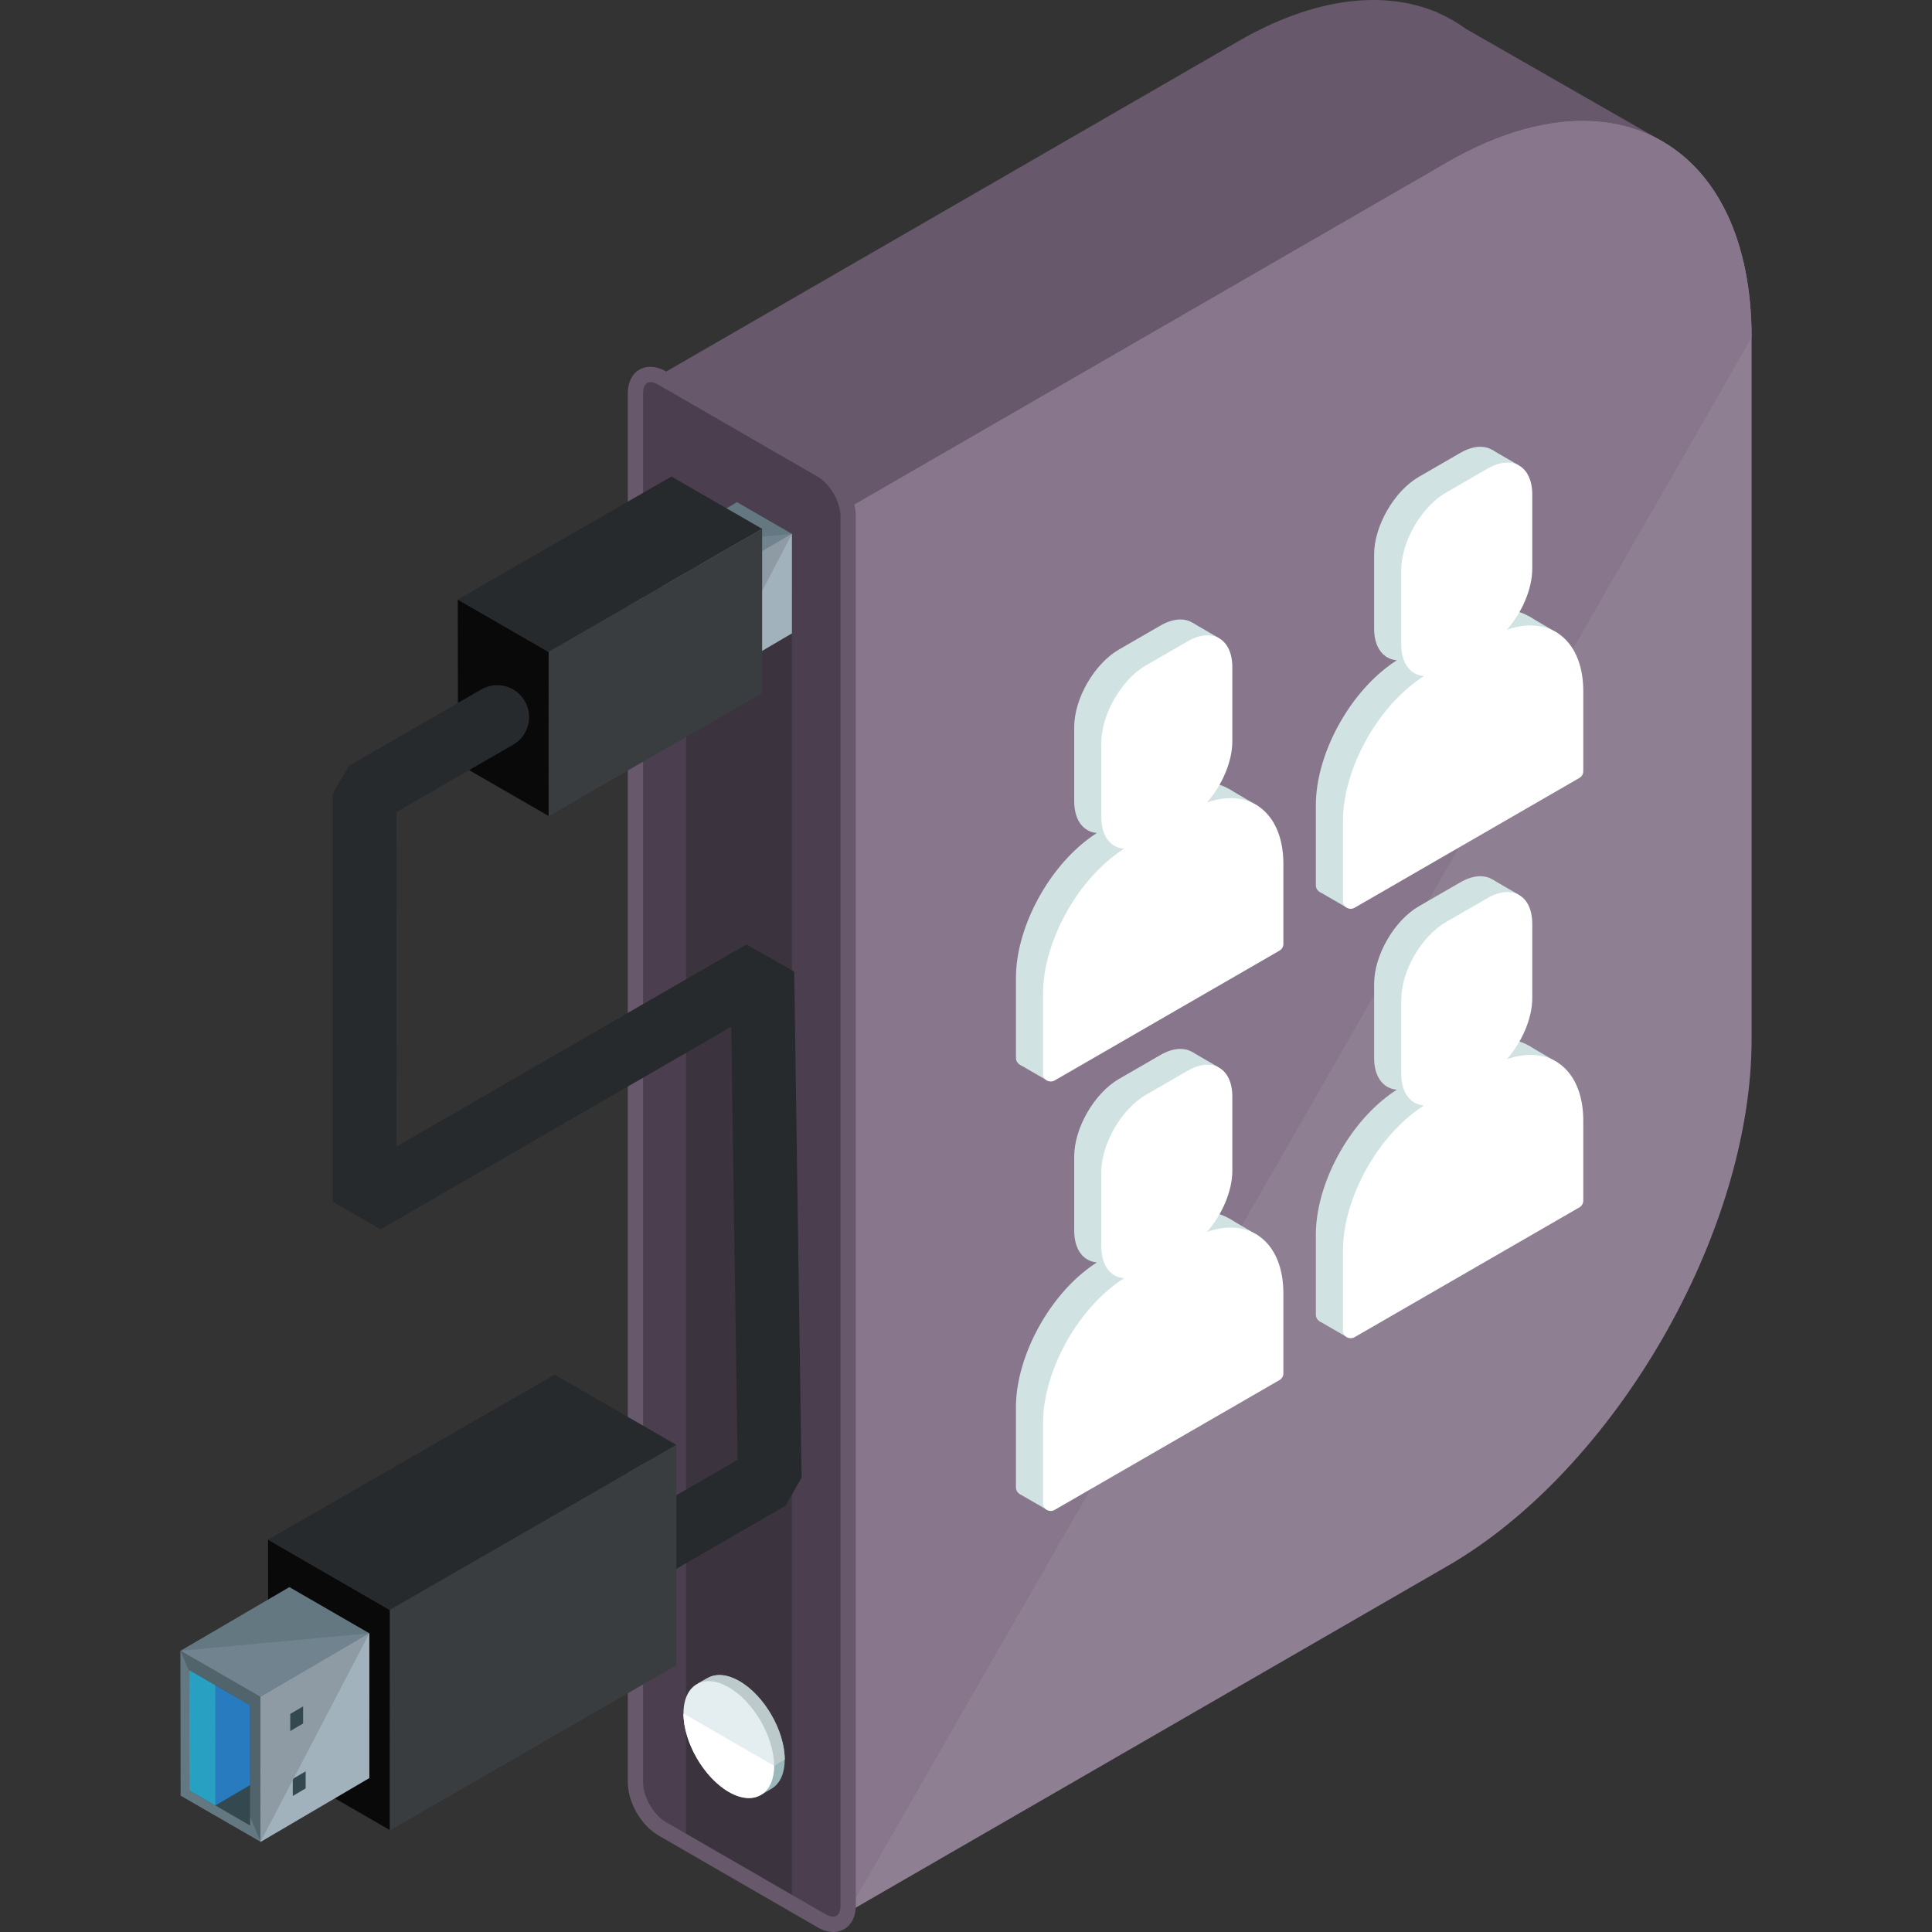 <?xml version="1.0" encoding="iso-8859-1"?>
<!-- Generator: Adobe Illustrator 19.0.0, SVG Export Plug-In . SVG Version: 6.00 Build 0)  -->
<svg xmlns="http://www.w3.org/2000/svg" xmlns:xlink="http://www.w3.org/1999/xlink" version="1.1" id="Capa_1" x="0px" y="0px" viewBox="0 0 504.121 504.121" style="enable-background:new 0 0 504.121 504.121;" xml:space="preserve">
<rect x="0" y="0" width="504.121" height="504.121" fill="#333333" stroke="none"/>
<path style="fill:#67586B;" d="M382.534,7.544c-2.249-1.642-4.671-3.029-7.235-4.147l-0.76-0.433l-0.032,0.067  c-13.855-5.636-31.752-3.596-51.275,7.668l-157.219,90.762c0.382,0.232,0.768,0.449,1.126,0.713l54.682,31.323l-1.036,1.804h122.313  v227.174c34.06-29.928,59.435-80.408,59.435-122.841V91.894l31.504-54.847L382.534,7.544z"/>
<path style="fill:#8F7F93;" d="M377.741,42.309l-156.57,90.392V498.99l156.57-90.388c43.615-25.183,79.305-86.993,79.305-137.362  V88.098C457.046,37.733,421.355,17.135,377.741,42.309z"/>
<path style="fill:#88768C;" d="M377.741,42.309l-156.57,90.392V498.99L457.046,88.098C457.046,37.733,421.355,17.135,377.741,42.309  z"/>
<path style="fill:#4B3F4F;" d="M172.775,477.178c-3.84-2.213-6.971-7.641-6.971-12.064V102.674c0-4.427,3.131-6.235,6.971-4.021  l41.563,24.001c3.84,2.213,6.975,7.637,6.975,12.064v362.441c0,4.423-3.135,6.235-6.975,4.021L172.775,477.178z"/>
<polygon style="fill:#3B343F;" points="179.022,480.786 206.642,496.733 206.642,154.607 179.022,154.607 "/>
<path style="fill:#9BB8BA;" d="M182.137,439.275l16.691,28.908l2.434-1.402c0.02-0.012,0.035-0.02-0.457,0.264l0.256-0.15l0.5-0.315  c1.977-1.3,3.198-3.86,3.198-7.448c0.004-7.507-5.313-16.715-11.815-20.468c-3.104-1.792-5.935-2.016-8.046-0.949l-0.532,0.272  L182.137,439.275z"/>
<path style="fill:#BCCACC;" d="M204.76,459.132c0.004-7.507-5.313-16.715-11.815-20.468c-3.104-1.792-5.935-2.016-8.046-0.949  l-0.532,0.272l-2.229,1.288l14.253,24.69L204.76,459.132z"/>
<path style="fill:#E4EDEF;" d="M201.979,460.739c0-7.507-5.325-16.715-11.819-20.468c-6.502-3.753-11.819-0.685-11.815,6.821  c-0.004,7.503,5.317,16.715,11.815,20.468C196.658,471.318,201.979,468.246,201.979,460.739z"/>
<path style="fill:#FFFFFF;" d="M178.344,447.096c-0.004,7.503,5.317,16.715,11.815,20.468c6.495,3.753,11.819,0.681,11.819-6.821"/>
<path style="fill:#67586B;" d="M217.438,504.121c-1.323,0-2.702-0.41-4.096-1.213l-41.567-24.001  c-4.466-2.576-7.964-8.637-7.964-13.796V102.674c0-4.813,2.946-6.963,5.864-6.963c1.327,0,2.702,0.406,4.096,1.209l41.567,24.005  c4.466,2.572,7.967,8.629,7.967,13.792v362.441C223.306,501.967,220.356,504.121,217.438,504.121z M169.676,99.7  c-1.694,0-1.879,2.08-1.879,2.974v362.437c0,3.734,2.733,8.468,5.975,10.335l41.567,24.005c0.768,0.441,1.493,0.677,2.099,0.677  c1.694,0,1.879-2.076,1.879-2.97V134.717c0-3.738-2.733-8.472-5.975-10.338l-41.567-24.001  C171.011,99.937,170.282,99.7,169.676,99.7z"/>
<polygon style="fill:#647882;" points="206.642,139.31 192.298,131.027 172.779,142.441 187.131,150.731 "/>
<polyline style="fill:#70838E;" points="172.779,142.441 187.131,150.731 206.642,139.31 "/>
<polygon style="fill:#647882;" points="187.115,150.763 172.76,142.472 172.795,168.423 187.139,176.701 "/>
<polyline style="fill:#51636B;" points="187.139,176.701 187.131,150.731 172.779,142.441 "/>
<polygon style="fill:#A2B2BC;" points="206.642,139.31 187.131,150.731 187.135,161.156 187.127,176.733 206.646,165.268 "/>
<polygon style="fill:#34484F;" points="195.217,164.063 192.909,165.414 192.905,166.646 192.909,168.478 195.217,167.131 "/>
<polyline style="fill:#8E9BA5;" points="206.642,139.31 187.131,150.731 187.135,161.156 187.127,176.733 "/>
<polygon style="fill:#34484F;" points="185.245,152.208 174.343,145.914 174.363,167.501 185.256,173.787 "/>
<polygon style="fill:#27A0C1;" points="179.061,148.64 174.343,145.914 174.363,167.501 179.085,170.226 "/>
<polygon style="fill:#287BBF;" points="179.03,148.62 185.245,152.208 185.253,166.52 179.018,170.187 179.022,154.607 "/>
<polygon style="fill:#34484F;" points="194.764,152.413 192.456,153.768 192.46,154.993 192.46,156.832 194.76,155.485 "/>
<polygon style="fill:#272A2D;" points="198.868,137.994 175.209,124.336 119.476,156.402 143.17,170.089 "/>
<polygon style="fill:#09090A;" points="143.146,170.132 119.449,156.458 119.5,199.265 143.174,212.931 "/>
<polygon style="fill:#3A3D3F;" points="198.868,137.994 143.17,170.089 143.154,187.276 143.146,212.978 198.864,180.848 "/>
<g>
	<path style="fill:#272A2D;" d="M86.834,207.071l-0.004,106.5l12.485,7.203l91.487-52.854l1.65,112.998L166.47,395.92   c-3.97,2.284-5.337,7.385-3.048,11.366c2.3,3.974,7.392,5.337,11.374,3.044l30.208-17.447l4.163-7.329l-1.93-132.045l-12.481-7.077   l-91.286,52.724l0.008-87.276l30.421-17.566c3.982-2.292,5.348-7.381,3.044-11.366c-2.3-3.982-7.389-5.344-11.37-3.044   l-34.58,19.968L86.834,207.071z"/>
	<polygon style="fill:#272A2D;" points="176.489,377.023 144.738,358.69 69.978,401.71 101.765,420.063  "/>
</g>
<polygon style="fill:#09090A;" points="101.726,420.126 69.942,401.769 70.005,459.215 101.757,477.545 "/>
<polygon style="fill:#3A3D3F;" points="176.489,377.023 101.765,420.063 101.745,443.122 101.718,477.616 176.486,434.505 "/>
<polygon style="fill:#647882;" points="96.377,426.179 75.507,414.128 47.103,430.744 67.997,442.807 "/>
<polyline style="fill:#70838E;" points="47.103,430.744 67.997,442.807 96.377,426.179 "/>
<polygon style="fill:#647882;" points="67.973,442.851 47.076,430.787 47.131,468.545 67.993,480.589 "/>
<polyline style="fill:#51636B;" points="67.993,480.589 67.997,442.807 47.103,430.744 "/>
<polygon style="fill:#A2B2BC;" points="96.377,426.179 67.997,442.807 67.989,457.963 67.969,480.632 96.373,463.957 "/>
<polygon style="fill:#34484F;" points="79.753,462.193 76.397,464.162 76.393,465.95 76.397,468.628 79.753,466.655 "/>
<polyline style="fill:#8E9BA5;" points="96.377,426.179 67.997,442.807 67.989,457.963 67.969,480.632 "/>
<polygon style="fill:#34484F;" points="65.24,444.958 49.38,435.789 49.415,467.194 65.263,476.339 "/>
<polygon style="fill:#27A0C1;" points="56.256,439.763 49.38,435.789 49.415,467.194 56.276,471.164 "/>
<polygon style="fill:#287BBF;" points="56.201,439.731 65.24,444.958 65.259,465.78 56.181,471.105 56.197,448.435 "/>
<polygon style="fill:#34484F;" points="79.091,445.257 75.736,447.222 75.736,449.01 75.732,451.685 79.091,449.715 "/>
<g>
	<path style="fill:#D0E2E1;" d="M314.009,204.141c-1.985,0-4.045,0.39-6.156,1.146c3.911-4.443,6.632-10.63,6.632-15.959v-19.165   v-0.193l0,0c0-7.42-5.258-10.449-11.678-6.743l-10.835,6.254c-6.424,3.706-11.678,12.808-11.678,20.224l0,0v0.197v19.161   c0,4.998,2.395,7.995,5.916,8.287c-0.303,0.193-0.614,0.402-0.945,0.63c-0.012,0.004-0.02,0.012-0.028,0.016   c-0.626,0.429-1.241,0.89-1.859,1.371c-0.008,0.008-0.016,0.016-0.024,0.02c-10.587,8.29-18.263,23.324-18.263,35.749v20.913   c0,0.725,0.386,1.394,1.008,1.753c0.315,0.177,0.662,0.268,1.008,0.268c0.354,0,0.709-0.091,1.016-0.268l58.671-33.879   c0.622-0.358,1.008-1.024,1.008-1.745v-20.917C327.801,210.86,322.39,204.141,314.009,204.141z"/>
	<polygon style="fill:#D0E2E1;" points="320.696,205.881 318.207,207.118 319.818,211.679 328.372,210.387  "/>
	<polygon style="fill:#D0E2E1;" points="311.181,162.507 309.129,164.315 288.799,221.45 266.097,277.802 273.407,282.035    317.994,166.457  "/>
</g>
<path style="fill:#FFFFFF;" d="M321.082,208.264c-1.989,0-4.045,0.39-6.16,1.146c3.907-4.439,6.632-10.626,6.632-15.959v-19.165  v-0.193l0,0c0-7.42-5.254-10.449-11.681-6.743l-10.835,6.254c-6.42,3.706-11.674,12.812-11.674,20.224v0.004v0.193v19.161  c0,5.002,2.391,7.995,5.92,8.287c-0.303,0.197-0.622,0.406-0.953,0.63l0,0c-0.008,0.004-0.016,0.012-0.024,0.016  c-0.63,0.425-1.249,0.894-1.859,1.371c-0.008,0.008-0.02,0.016-0.028,0.02c-10.587,8.29-18.259,23.324-18.259,35.749v20.913  c0,0.725,0.382,1.394,1.008,1.753c0.311,0.177,0.666,0.268,1.008,0.268c0.354,0,0.701-0.091,1.012-0.268l58.671-33.875  c0.622-0.358,1.012-1.028,1.012-1.749v-20.913C334.875,214.987,329.459,208.264,321.082,208.264z"/>
<g>
	<path style="fill:#D0E2E1;" d="M392.266,159.081c-1.989,0-4.045,0.386-6.156,1.142c3.911-4.443,6.632-10.626,6.632-15.959V125.1   v-0.193l0,0c0-7.42-5.258-10.449-11.678-6.743l-10.831,6.254c-6.428,3.706-11.681,12.812-11.681,20.224l0,0v0.201V164   c0,4.998,2.395,7.995,5.916,8.287c-0.303,0.197-0.618,0.402-0.945,0.63c-0.012,0.008-0.02,0.012-0.028,0.016   c-0.626,0.429-1.241,0.894-1.859,1.371c-0.008,0.008-0.016,0.016-0.028,0.024c-10.583,8.287-18.259,23.324-18.259,35.749v20.913   c0,0.725,0.382,1.39,1.008,1.749c0.315,0.181,0.662,0.272,1.012,0.272c0.351,0,0.701-0.091,1.012-0.272l58.671-33.875   c0.622-0.362,1.008-1.028,1.008-1.749v-20.913C406.062,165.8,400.651,159.081,392.266,159.081z"/>
	<polygon style="fill:#D0E2E1;" points="398.953,160.817 396.464,162.05 398.075,166.615 406.63,165.327  "/>
	<polygon style="fill:#D0E2E1;" points="389.438,117.439 387.386,119.251 367.052,176.382 344.359,232.738 351.664,236.972    396.252,121.393  "/>
</g>
<path style="fill:#FFFFFF;" d="M399.343,163.2c-1.989,0-4.045,0.386-6.16,1.142c3.907-4.439,6.632-10.626,6.632-15.955v-19.165  v-0.197l0,0c0-7.42-5.258-10.449-11.681-6.743l-10.835,6.254c-6.42,3.706-11.674,12.812-11.674,20.224v0.004v0.193v19.165  c0,4.998,2.391,7.991,5.919,8.287c-0.303,0.197-0.622,0.406-0.953,0.63l0,0c-0.008,0.004-0.016,0.012-0.028,0.02  c-0.626,0.425-1.245,0.89-1.855,1.371c-0.008,0.004-0.016,0.012-0.028,0.02c-10.583,8.287-18.259,23.324-18.259,35.745v20.917  c0,0.725,0.382,1.394,1.008,1.753c0.311,0.177,0.666,0.268,1.008,0.268c0.354,0,0.701-0.091,1.012-0.268l58.671-33.879  c0.622-0.358,1.008-1.024,1.008-1.749v-20.913C413.128,169.923,407.72,163.2,399.343,163.2z"/>
<g>
	<path style="fill:#D0E2E1;" d="M314.009,316.194c-1.985,0-4.045,0.386-6.156,1.142c3.911-4.443,6.632-10.626,6.632-15.959v-19.165   v-0.193l0,0c0-7.42-5.258-10.449-11.678-6.743l-10.835,6.254c-6.424,3.706-11.678,12.812-11.678,20.224l0,0v0.201v19.157   c0,4.998,2.395,7.995,5.916,8.287c-0.303,0.197-0.614,0.402-0.945,0.63c-0.012,0.008-0.02,0.012-0.028,0.016   c-0.626,0.429-1.241,0.894-1.859,1.371c-0.008,0.008-0.016,0.016-0.024,0.024c-10.587,8.286-18.263,23.324-18.263,35.749v20.913   c0,0.725,0.386,1.39,1.008,1.749c0.315,0.181,0.662,0.272,1.008,0.272c0.354,0,0.709-0.091,1.016-0.272l58.671-33.875   c0.622-0.362,1.008-1.028,1.008-1.749v-20.913C327.801,322.913,322.39,316.194,314.009,316.194z"/>
	<polygon style="fill:#D0E2E1;" points="320.696,317.935 318.207,319.167 319.818,323.728 328.372,322.44  "/>
	<polygon style="fill:#D0E2E1;" points="311.181,274.556 309.129,276.368 288.799,333.499 266.097,389.851 273.407,394.089    317.994,278.511  "/>
</g>
<path style="fill:#FFFFFF;" d="M321.082,320.317c-1.989,0-4.045,0.386-6.16,1.142c3.907-4.439,6.632-10.626,6.632-15.955V286.34  v-0.197l0,0c0-7.42-5.254-10.445-11.681-6.743l-10.835,6.254c-6.42,3.706-11.674,12.812-11.674,20.224v0.004v0.193v19.165  c0,4.998,2.391,7.991,5.92,8.286c-0.303,0.197-0.622,0.406-0.953,0.63l0,0c-0.008,0.004-0.016,0.012-0.024,0.02  c-0.63,0.425-1.249,0.89-1.859,1.371c-0.008,0.004-0.02,0.012-0.028,0.02c-10.587,8.286-18.259,23.324-18.259,35.749v20.913  c0,0.725,0.382,1.394,1.008,1.753c0.311,0.177,0.666,0.268,1.008,0.268c0.354,0,0.701-0.091,1.012-0.268l58.671-33.879  c0.622-0.358,1.012-1.024,1.012-1.749v-20.913C334.875,327.036,329.459,320.317,321.082,320.317z"/>
<g>
	<path style="fill:#D0E2E1;" d="M392.266,271.13c-1.989,0-4.045,0.39-6.156,1.146c3.911-4.443,6.632-10.63,6.632-15.959v-19.169   v-0.193l0,0c0-7.416-5.258-10.445-11.678-6.739l-10.831,6.254c-6.428,3.706-11.681,12.808-11.681,20.224l0,0v0.197v19.161   c0,4.998,2.395,7.995,5.916,8.286c-0.303,0.197-0.618,0.406-0.945,0.634c-0.012,0.004-0.02,0.008-0.028,0.016   c-0.626,0.429-1.241,0.89-1.859,1.371c-0.008,0.008-0.016,0.016-0.028,0.02c-10.583,8.286-18.259,23.324-18.259,35.749v20.913   c0,0.725,0.382,1.39,1.008,1.749c0.315,0.181,0.662,0.272,1.012,0.272c0.351,0,0.701-0.091,1.012-0.272l58.671-33.875   c0.622-0.358,1.008-1.028,1.008-1.749v-20.913C406.062,277.849,400.651,271.13,392.266,271.13z"/>
	<polygon style="fill:#D0E2E1;" points="398.953,272.871 396.464,274.103 398.075,278.664 406.63,277.376  "/>
	<polygon style="fill:#D0E2E1;" points="389.438,229.496 387.386,231.3 367.052,288.432 344.359,344.787 351.664,349.025    396.252,233.443  "/>
</g>
<path style="fill:#FFFFFF;" d="M399.343,275.253c-1.989,0-4.045,0.39-6.16,1.142c3.907-4.439,6.632-10.622,6.632-15.955v-19.165  v-0.193v-0.004c0-7.416-5.258-10.445-11.681-6.739l-10.835,6.254c-6.42,3.706-11.674,12.808-11.674,20.224l0,0v0.197v19.161  c0,4.998,2.391,7.995,5.919,8.286c-0.303,0.193-0.622,0.402-0.953,0.63l0,0c-0.008,0.004-0.016,0.008-0.028,0.016  c-0.626,0.425-1.245,0.894-1.855,1.371c-0.008,0.008-0.016,0.016-0.028,0.02c-10.583,8.287-18.259,23.324-18.259,35.749v20.913  c0,0.725,0.382,1.394,1.008,1.753c0.311,0.177,0.666,0.268,1.008,0.268c0.354,0,0.701-0.091,1.012-0.268l58.671-33.875  c0.622-0.362,1.008-1.028,1.008-1.749v-20.917C413.128,281.972,407.72,275.253,399.343,275.253z"/>
<g>
</g>
<g>
</g>
<g>
</g>
<g>
</g>
<g>
</g>
<g>
</g>
<g>
</g>
<g>
</g>
<g>
</g>
<g>
</g>
<g>
</g>
<g>
</g>
<g>
</g>
<g>
</g>
<g>
</g>
</svg>
